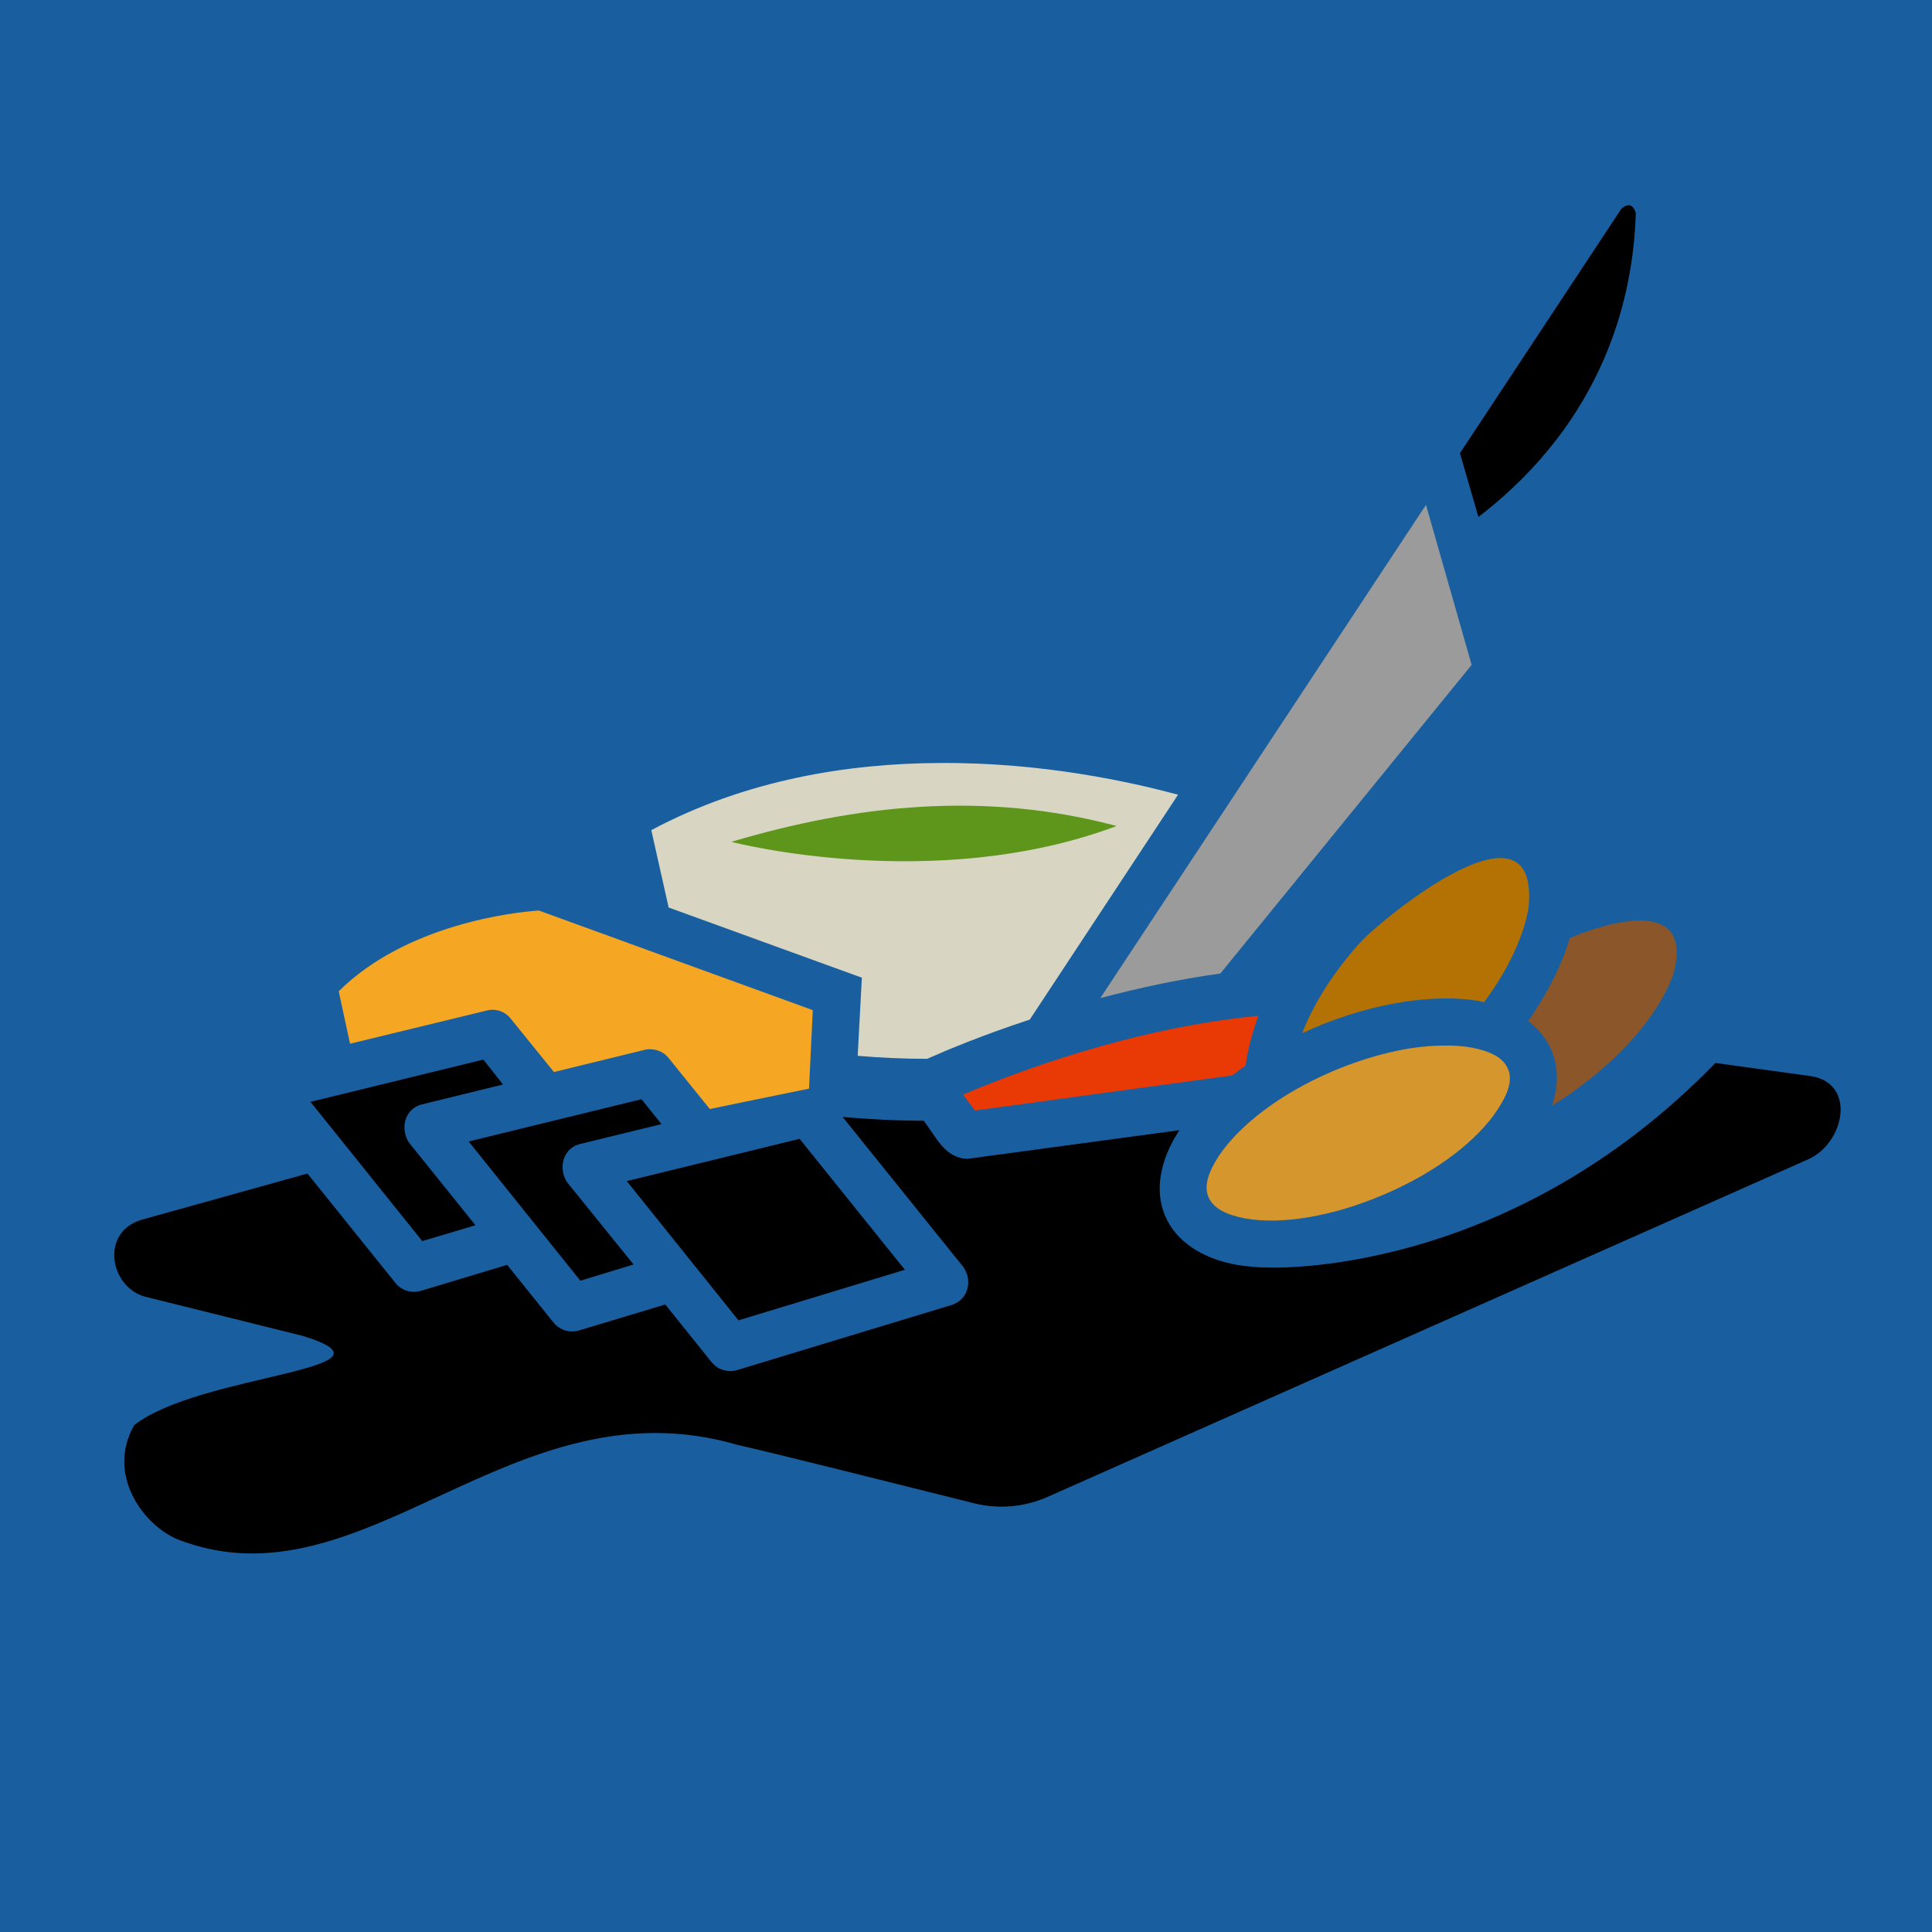                 <svg xmlns="http://www.w3.org/2000/svg" viewBox="0 0 512 512" id='navbar-svg'><defs><linearGradient id="caro-asercion-charcuterie-gradient-1"><stop offset="0%" stopColor="#edf3ee" stopOpacity="1"></stop><stop offset="100%" stopColor="#f8fafd" stopOpacity="1"></stop></linearGradient><linearGradient id="caro-asercion-charcuterie-gradient-11" x1="0" x2="1" y1="1" y2="0"><stop offset="0%" stopColor="#edf3ee" stopOpacity="1"></stop><stop offset="100%" stopColor="#ba9f0b" stopOpacity="1"></stop></linearGradient><linearGradient id="caro-asercion-charcuterie-gradient-12" x1="0" x2="0" y1="0" y2="1"><stop offset="0%" stopColor="#edf3ee" stopOpacity="1"></stop><stop offset="100%" stopColor="#cecece" stopOpacity="1"></stop></linearGradient><linearGradient id="caro-asercion-charcuterie-gradient-13"><stop offset="0%" stopColor="#edf3ee" stopOpacity="1"></stop><stop offset="100%" stopColor="#ba9f0b" stopOpacity="1"></stop></linearGradient><linearGradient id="caro-asercion-charcuterie-gradient-14"><stop offset="0%" stopColor="#edf3ee" stopOpacity="1"></stop><stop offset="100%" stopColor="#ba9f0b" stopOpacity="1"></stop></linearGradient></defs><path d="M0 0h512v512H0z" fill="#195f9f" fillOpacity="1"></path><g transform="translate(0,0)"><g><path d="M429.7 55.3L386.9 120.1L391.8 137C425.5 111.1 432.9 78.2 433.5 56.4C432.7 53.96 431.3 53.92 429.7 55.3Z" fill="#000000" fillOpacity="1"></path><path d="M377.9 133.8L291.6 264.5C301.5 261.9 312.3 259.5 323.4 258L390 176.2C386 162.1 381.9 147.9 377.9 133.8Z" fill="#9b9b9b" fillOpacity="1"></path><path d="M249 202.2C224.9 202.3 197.7 206.6 172.6 220L177.2 240.5L228.4 259.1L227.3 279.8C233.2 280.3 239.4 280.6 245.7 280.6C250.4 278.5 260.1 274.4 272.9 270.2L312.2 210.6C299.9 207.3 276.4 202 249 202.2Z" fill="#d8d6c3" fillOpacity="1"></path><path d="M295.9 218.9C247.5 237.1 193.8 223.1 193.8 223.1C227.1 213.2 261.1 209.6 295.9 218.9Z" className="selected" fill="#5d961b" fillOpacity="1"></path><path d="M360.9 249.3C353.5 257.4 348.1 266 345.1 273.8C346 273.4 347 273 348 272.5C364.3 265.5 380.5 263.3 392.1 265.3L393.3 265.6C399.8 256.8 403.9 247.9 405.1 240.4C408 209 366.3 243.6 360.9 249.3Z" fill="#b57204" fillOpacity="1"></path><path d="M142.8 241.3C136.6 241.7 107.8 244.8 89.76 262.7L92.77 276.6L129 267.8C131.3 267.2 133.8 268 135.3 269.9L146.8 284.1L170.9 278.2C173.2 277.7 175.7 278.5 177.2 280.4L188.1 293.9C203.5 290.7 188.1 293.9 214.4 288.5L215.4 267.7Z" fill="#f5a623" fillOpacity="1"></path><path d="M416 248.6C414 255.5 410.2 263.1 405 270.6C407.8 272.7 409.8 275.3 411.1 278.2C413 282.6 413.1 287.7 411.3 293C414.1 291.3 416.9 289.4 419.6 287.3C431.5 278.3 440.1 267.6 443.4 258.3C449.3 237.4 426.1 244.3 416 248.6Z" fill="#8b572a" fillOpacity="1"></path><path d="M333.5 269.2C300.1 272.4 268.8 284.3 255.2 290.1L258.4 294.3L326.6 285C327.7 284.1 328.9 283.2 330.1 282.4C330.7 277.8 332.1 272.9 333.5 269.2Z" fill="#e93905" fillOpacity="1"></path><path d="M382 277.1C373.4 277.2 363.3 279.6 352.9 284C339.2 289.9 328.3 298.3 322.9 306.5C320.4 310.4 318.9 314.2 320.3 317.3C321.7 320.5 325.4 322 330 322.9C339.7 324.6 353.2 322.4 366.9 316.5C380.7 310.6 391.6 302.2 396.9 294C399.5 290.1 401 286.3 399.6 283.2C398.2 280 394.5 278.5 389.9 277.6C387.5 277.2 384.8 277 382 277.1Z" fill="#d6962e" fillOpacity="1"></path><path d="M128.1 280.8L82.28 292L111.9 328.9L126 324.7L108.3 302.7C105.9 298.7 107.5 293.8 111.7 292.7L133.3 287.4Z" fill="url(#caro-asercion-charcuterie-gradient-11)"></path><path d="M454.6 281.7C398.9 339.1 335.9 335.9 335.9 335.9C333 335.9 330.3 335.6 327.8 335.2C318.3 333.5 311.6 328.8 308.8 322.3C306 315.8 307.2 307.7 312.5 299.6L312.6 299.5L256.4 307.1C250.4 306.9 248.2 301.5 244.8 297C237.3 297 230 296.6 223.3 296L255.4 335.9C257.9 339.8 256.3 344.5 252.3 345.8L195.3 363.1C192.9 363.8 190.2 363 188.6 361L176.3 345.7L153.4 352.6C151 353.3 148.3 352.5 146.7 350.5L134.4 335.2L111.5 342.1C109 342.8 106.4 342 104.8 340L81.48 311L37.36 323.3C26.5 326.7 29.18 341 38.32 343.6L80.14 354C109.5 363 52.87 364 35.55 377.7C28.02 391 38.26 404.4 47.2 408C96.35 427 135.7 365.5 195.4 382.9C204 384.8 241.4 394.2 258.2 398.4C264.7 400 271.5 399.4 277.6 396.7C314.3 380.4 447.3 321.4 478.8 307.4C488.7 303.4 492.2 287.2 480 285.2Z" fill="url(#caro-asercion-charcuterie-gradient-12)"></path><path d="M170 291.3L124.2 302.5L153.8 339.4L167.9 335.1L150.2 313.2C147.8 309.2 149.4 304.3 153.6 303.2L175.3 297.9Z" fill="url(#caro-asercion-charcuterie-gradient-13)"></path><path d="M211.9 301.8L166.1 313L195.7 349.9L239.8 336.5Z" fill="url(#caro-asercion-charcuterie-gradient-14)"></path></g></g></svg>
